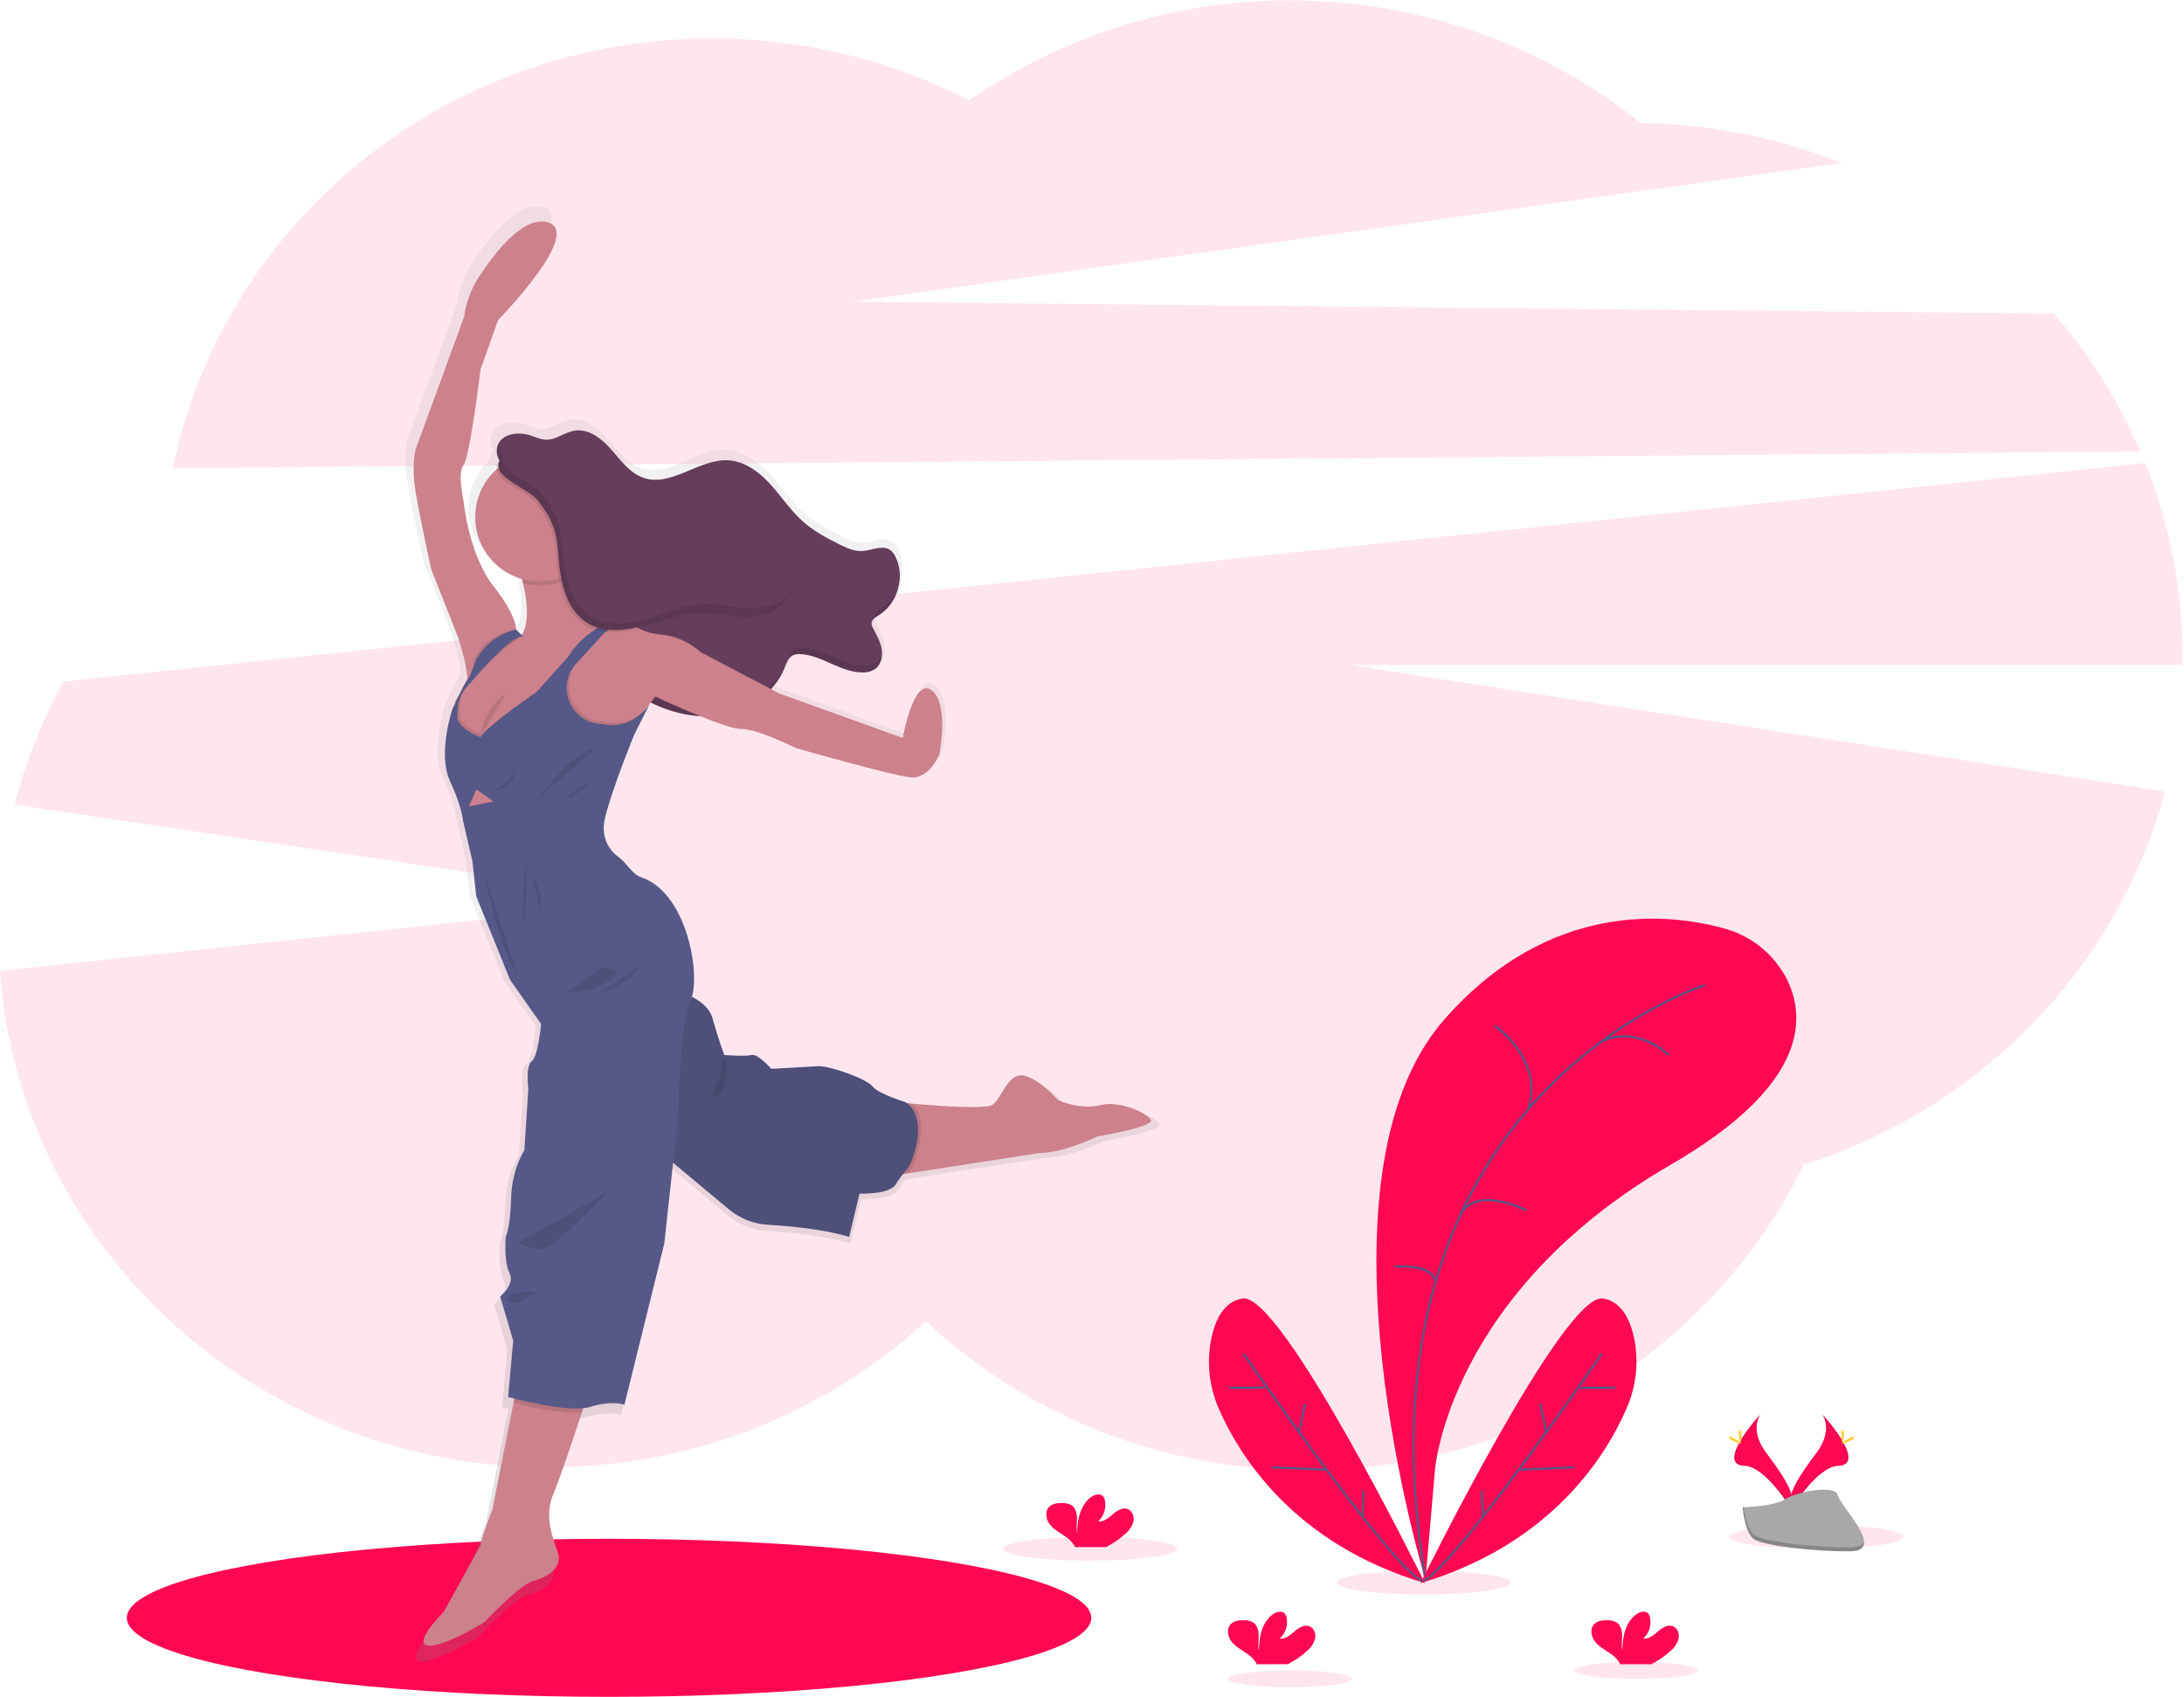 <?xml version="1.0" encoding="UTF-8" standalone="no"?>
<!DOCTYPE svg PUBLIC "-//W3C//DTD SVG 1.1//EN" "http://www.w3.org/Graphics/SVG/1.1/DTD/svg11.dtd">
<svg width="100%" height="100%" viewBox="0 0 1028 799" version="1.1" xmlns="http://www.w3.org/2000/svg" xmlns:xlink="http://www.w3.org/1999/xlink" xml:space="preserve" xmlns:serif="http://www.serif.com/" style="fill-rule:evenodd;clip-rule:evenodd;stroke-miterlimit:10;">
    <g transform="matrix(1,0,0,1,-86.32,-50.56)">
        <path d="M1093.8,263.12C1083.63,239.514 1069.88,217.614 1053.05,198.19L487.68,192.62L953.17,127.24C923.1,115.265 891.084,108.913 858.72,108.5C767.538,35.617 638.41,31.247 542.51,97.8C505.085,78.561 463.591,68.561 421.51,68.64C295.89,68.64 191.21,155.64 167.73,271.02L1093.8,263.12Z" style="fill:rgb(255,7,82);fill-opacity:0.1;fill-rule:nonzero;"/>
    </g>
    <g transform="matrix(1,0,0,1,-86.32,-50.56)">
        <path d="M1113.68,359.88C1113.71,328.593 1107.73,297.591 1096.06,268.56L116.2,371.41C106.096,389.685 98.366,409.177 93.2,429.41L396.63,474.65L86.27,507.65C95.61,638.26 207.58,741.4 344.36,741.4C413.21,741.4 475.78,715.26 522.13,672.64C568.64,716.07 631.8,742.77 701.39,742.77C804.65,742.77 893.77,683.98 935.27,598.97C1018.54,572.55 1083.22,506.19 1105.36,423.18L721.68,363.62L1113.68,363.62C1113.66,362.37 1113.68,361.13 1113.68,359.88Z" style="fill:rgb(255,7,82);fill-opacity:0.1;fill-rule:nonzero;"/>
    </g>
    <ellipse cx="286.68" cy="761.68" rx="227" ry="37.21" style="fill:rgb(255,7,82);"/>
    <g transform="matrix(1,0,0,1,-86.32,-50.56)">
        <path d="M607.77,572.54C597.56,575.1 587.08,570.12 587.08,570.12C587.08,570.12 578.14,559.77 570.6,558.37C563.06,556.97 560.14,569.22 555.66,572.37C552.56,574.58 530.2,573 516.66,571.82L514.33,571.61C514.1,571.44 513.87,571.26 513.62,571.1C513.62,571.1 500.62,567.1 497.91,563.56C495.2,560.02 477.09,553.47 471.47,553.85C465.85,554.23 449.24,555.13 449.24,555.13C449.24,555.13 442.73,547.72 439.79,548.49C436.85,549.26 426.63,548.43 426.63,548.43C426.63,548.43 423.82,541.21 421.01,530.86C419.7,526.03 415.34,522.64 411.07,520.41C414.91,507.41 408.07,470.33 386.83,463.08C382.2,461.5 379.83,456.25 375.89,453.37C372.36,450.8 366.58,444.74 369.41,433.79C373.41,418.46 383.33,394.32 383.33,394.32L390.72,379.56C390.031,380.606 389.247,381.586 388.38,382.49C389.38,381.21 390.38,379.95 391.24,378.89C398.615,382.615 406.658,384.831 414.9,385.41C423.24,388.78 431.57,391.75 434.81,391.64C442.22,391.38 461.12,400.84 461.12,400.84C461.12,400.84 506.59,413.84 516.04,414.89C525.49,415.94 530.09,403.65 530.09,403.65C530.09,403.65 535,379.42 526.28,373C517.56,366.58 512.49,396 512.49,396L453,374.56L449.33,372.63C452.18,369.615 454.442,366.095 456,362.25C456.92,359.96 457.76,357.34 459.95,356.2C460.539,355.907 461.176,355.721 461.83,355.65C462.373,355.615 462.917,355.615 463.46,355.65C473.78,356.28 482.65,364.4 492.99,364.44L494.13,364.44C496.101,364.434 498.026,363.842 499.66,362.74C501.524,361.223 502.676,358.998 502.84,356.6C502.689,356.922 502.522,357.235 502.34,357.54C502.61,356.069 502.61,354.561 502.34,353.09C501.7,349.58 499.87,346.43 498.23,343.26C497.766,342.52 497.504,341.672 497.47,340.8C497.564,339.88 498.03,339.038 498.76,338.47C498.775,338.564 498.795,338.658 498.82,338.75C499.599,338.017 500.466,337.382 501.4,336.86C506.507,333.511 510,328.188 511.04,322.17C510.79,322.91 510.49,323.64 510.17,324.36C511.708,319.285 511.334,313.818 509.12,309C508.547,307.628 507.631,306.427 506.46,305.51C502.73,302.89 497.72,305.68 493.17,305.98C489.17,306.24 485.29,304.45 481.68,302.64C475.52,299.55 469.39,296.21 464.26,291.64C458.43,286.41 454.1,279.74 448.84,273.95C443.58,268.16 436.83,263 429,262.42C414.77,261.32 401.35,275.42 387.82,270.82C381.22,268.59 376.88,262.49 372.29,257.25C367.7,252.01 361.39,246.98 354.51,248.11C349.73,248.91 345.59,252.62 340.75,252.48C338.22,252.4 335.87,251.27 333.47,250.48C327.66,248.53 319.7,249.48 317.63,255.26C316.807,257.642 317.082,260.27 318.38,262.43C318.074,262.859 317.8,263.311 317.56,263.78C317.063,264.696 316.89,265.754 317.07,266.78C310.544,272.638 306.811,281.006 306.811,289.775C306.811,303.549 316.02,315.738 329.27,319.5C329.46,320.23 329.65,320.96 329.83,321.7C331.77,329.87 332.78,339.07 329.91,345.27C329.73,345.65 329.54,346.02 329.33,346.38L329.08,346.49L329.19,346.6L329.08,346.49L328.72,346.12L326.54,343.84C326.42,341.46 325.08,335.08 315.76,323.24C303.49,307.65 301.19,281.85 301.19,281.85C301.19,281.85 298.13,268.57 301.19,264.74C304.25,260.91 309.37,218.74 309.37,218.74L317.83,195C317.83,195 358.96,153.1 341.83,148C330.2,144.53 316.33,162.41 308.63,174.23C304.848,180.034 302.402,186.606 301.47,193.47L278.22,257.08C278.22,257.08 275.92,264.75 278.22,278.03C280.52,291.31 285.63,314.82 285.63,314.82L298.63,347.77C298.63,347.77 303.42,362 303,368.18C302.43,368.55 300.43,372.51 298.7,376.11L297.43,378.11L297.34,378.92C296.49,380.73 295.9,382.03 295.9,382.03C295.9,382.03 288.66,403.4 294.71,416.51C300.76,429.62 301,435.7 301,435.7L305.51,455.12L307.39,472.12L323.61,512.23L338.55,533.56C338.55,533.56 337.15,549.27 334.08,551.44C331.01,553.61 332.42,564.85 332.42,564.85L330.5,594.35C330.5,594.35 324.5,603.17 324.12,617.47C323.74,631.77 321.56,635.87 321.56,635.87C321.56,635.87 320.56,647.87 323.35,653.37C326.14,658.87 318.88,664.61 318.88,664.61L325.11,686L322.68,713.08C322.68,713.08 323.81,713.39 325.68,713.86L325.3,715.8L315.14,767.1C315.14,767.1 309.65,781.16 309.4,784.47L291.64,816.54C291.64,816.54 276.82,831.23 283.85,832.63C290.88,834.03 311.32,821.39 311.32,821.39C311.32,821.39 328.18,803.25 334.82,801.6C341.46,799.95 348.82,795.2 346.7,788.31C344.58,781.42 339.7,770.94 344.4,759.82C347.4,752.82 353.78,733.82 358.16,720.56C358.4,719.83 358.63,719.13 358.86,718.45C360.019,718.346 361.164,718.128 362.28,717.8C373.01,714.48 378.63,716.8 378.63,716.8L397.79,639.27L402,600.37L428.83,622.75C434.138,627.177 440.73,629.782 447.63,630.18C458.2,630.8 474.69,632.33 486.63,636.02L491.63,615.2C491.63,615.2 505.93,615.72 509,610.86C510.25,608.86 511.48,607.16 512.49,605.86L514.81,605.5L578.1,595.71C589.85,595.71 605.95,587.78 605.95,587.78L615.79,585.87C615.79,585.87 630.47,582.93 631.79,580.5C633.11,578.07 618,570 607.77,572.54Z" style="fill:url(#_Linear1);fill-rule:nonzero;"/>
    </g>
    <g transform="matrix(1,0,0,1,-86.32,-50.56)">
        <path d="M320.58,260.27C322.58,254.63 330.4,253.68 336.09,255.59C338.43,256.37 340.74,257.48 343.21,257.59C347.95,257.73 352,254.09 356.68,253.32C363.41,252.2 369.58,257.12 374.07,262.25C378.56,267.38 382.82,273.35 389.28,275.54C402.51,280 415.65,266.24 429.57,267.31C437.21,267.9 443.81,272.93 448.96,278.6C454.11,284.27 458.35,290.79 464.05,295.91C469.05,300.41 475.05,303.68 481.1,306.71C484.63,308.48 488.4,310.23 492.34,309.97C496.8,309.68 501.7,306.97 505.34,309.51C506.485,310.408 507.381,311.586 507.94,312.93C512.42,322.25 508.81,334.66 500.04,340.14C498.51,341.09 496.65,342.14 496.56,343.97C496.588,344.825 496.844,345.657 497.3,346.38C498.9,349.48 500.7,352.57 501.3,356C501.9,359.43 501.09,363.38 498.3,365.46C496.479,366.672 494.314,367.264 492.13,367.15C482.01,367.1 473.33,359.15 463.23,358.54C461.938,358.392 460.629,358.592 459.44,359.12C457.3,360.23 456.44,362.8 455.57,365.04C450.89,376.73 439.27,384.86 426.87,387.09C414.47,389.32 401.52,386.18 390.42,380.22C389.608,379.832 388.863,379.319 388.21,378.7C387.283,377.575 386.63,376.25 386.3,374.83C382.9,364.08 378.3,352.83 368.88,346.62C362.77,342.62 354.48,340.37 351.71,333.62C349.97,329.35 351.06,324.5 350.62,319.9C349.738,311.865 344.31,305.016 336.69,302.32C335.05,301.77 333.25,301.38 332.05,300.13C331.076,298.903 330.453,297.434 330.25,295.88C328.76,289.11 327.77,281.96 325.69,275.35C324.1,270.17 318.45,266.2 320.58,260.27Z" style="fill:rgb(102,61,91);fill-rule:nonzero;"/>
    </g>
    <g opacity="0.1">
        <g transform="matrix(1,0,0,1,-86.32,-50.56)">
            <path d="M499.47,362.35C497.643,363.545 495.48,364.123 493.3,364C483.19,364 474.51,356 464.41,355.4C463.119,355.249 461.81,355.445 460.62,355.97C458.47,357.08 457.62,359.65 456.75,361.89C452.07,373.59 440.44,381.72 428.04,383.95C415.64,386.18 402.69,383.04 391.6,377.08C390.789,376.691 390.044,376.178 389.39,375.56C388.465,374.433 387.812,373.109 387.48,371.69C384.08,360.93 379.48,349.69 370.06,343.47C363.94,339.42 355.65,337.23 352.89,330.47C351.14,326.19 352.23,321.34 351.8,316.75C350.92,308.711 345.487,301.859 337.86,299.17C336.22,298.62 334.42,298.22 333.22,296.98C332.245,295.751 331.625,294.277 331.43,292.72C329.93,285.96 328.95,278.8 326.87,272.2C325.47,267.78 321.06,264.2 321.28,259.48C321.151,259.729 321.037,259.986 320.94,260.25C318.8,266.18 324.46,270.15 326.07,275.25C328.15,281.85 329.13,289.01 330.63,295.77C330.825,297.327 331.445,298.801 332.42,300.03C333.62,301.27 335.42,301.67 337.06,302.22C344.69,304.91 350.124,311.767 351,319.81C351.43,324.4 350.34,329.25 352.09,333.53C354.85,340.32 363.14,342.53 369.26,346.53C378.66,352.76 383.26,363.99 386.68,374.75C387.012,376.169 387.665,377.493 388.59,378.62C389.244,379.238 389.989,379.751 390.8,380.14C401.89,386.14 414.8,389.23 427.24,387.01C439.68,384.79 451.24,376.65 455.95,364.95C456.85,362.71 457.68,360.14 459.82,359.03C461.01,358.505 462.319,358.309 463.61,358.46C473.71,359.07 482.39,367.02 492.5,367.06C494.683,367.174 496.846,366.585 498.67,365.38C500.496,363.9 501.627,361.725 501.79,359.38C501.285,360.553 500.486,361.576 499.47,362.35Z" style="fill-rule:nonzero;"/>
        </g>
        <g transform="matrix(1,0,0,1,-86.32,-50.56)">
            <path d="M501.21,337C499.68,338 497.81,339 497.72,340.83C497.711,341.197 497.769,341.563 497.89,341.91C498.65,341.191 499.496,340.57 500.41,340.06C505.408,336.787 508.826,331.578 509.84,325.69C508.362,330.345 505.31,334.345 501.21,337Z" style="fill-rule:nonzero;"/>
        </g>
    </g>
    <g transform="matrix(1,0,0,1,-86.32,-50.56)">
        <path d="M346.75,754C342.12,764.88 346.88,775.12 349,781.88C351.12,788.64 343.88,793.25 337.38,794.88C330.88,796.51 314.38,814.25 314.38,814.25C314.38,814.25 294.38,826.62 287.5,825.25C280.62,823.88 295.12,809.5 295.12,809.5L312.5,778.12C312.75,774.88 318.12,761.12 318.12,761.12L328.06,710.92L329.38,704.25L364.62,702.12C364.62,702.12 362.77,707.84 360.22,715.57C355.93,728.57 349.65,747.21 346.75,754Z" style="fill:rgb(204,129,140);fill-rule:nonzero;"/>
    </g>
    <g transform="matrix(1,0,0,1,-86.32,-50.56)">
        <path d="M628,578.53C626.75,580.91 612.38,583.78 612.38,583.78L602.75,585.65C602.75,585.65 587,593.41 575.5,593.41L513.56,603L505.25,604.29L505.25,569.15C505.25,569.15 509.43,569.59 515.35,570.15C528.58,571.31 550.47,572.85 553.5,570.69C557.88,567.57 560.75,555.57 568.12,556.95C575.49,558.33 584.25,568.45 584.25,568.45C584.25,568.45 594.5,573.32 604.5,570.82C614.5,568.32 629.25,576.15 628,578.53Z" style="fill:rgb(204,129,140);fill-rule:nonzero;"/>
    </g>
    <g transform="matrix(1,0,0,1,-86.32,-50.56)">
        <path d="M515.75,600.28C515.75,600.28 514.86,601.28 513.56,602.99L505.25,604.28L505.25,569.15C505.25,569.15 509.43,569.59 515.35,570.15C525.29,578 515.75,600.28 515.75,600.28Z" style="fill-opacity:0.1;fill-rule:nonzero;"/>
    </g>
    <g transform="matrix(1,0,0,1,-86.32,-50.56)">
        <path d="M396.13,592.16L429.4,619.92C434.595,624.251 441.047,626.8 447.8,627.19C458.14,627.8 474.28,629.29 486,632.91L490.88,612.53C490.88,612.53 504.88,613.03 507.88,608.28C509.642,605.476 511.604,602.802 513.75,600.28C515.896,597.758 523.88,576.66 512.38,569.41C512.38,569.41 499.63,565.53 497,562.03C494.37,558.53 476.63,552.16 471.13,552.53C465.63,552.9 449.38,553.78 449.38,553.78C449.38,553.78 443,546.53 440.13,547.28C437.26,548.03 427.25,547.28 427.25,547.28C427.25,547.28 424.5,540.21 421.75,530.08C419,519.95 402.63,516.33 402.63,516.33L396.13,592.16Z" style="fill:rgb(86,89,135);fill-rule:nonzero;"/>
    </g>
    <g transform="matrix(1,0,0,1,-86.32,-50.56)">
        <path d="M396.13,592.16L429.4,619.92C434.595,624.251 441.047,626.8 447.8,627.19C458.14,627.8 474.28,629.29 486,632.91L490.88,612.53C490.88,612.53 504.88,613.03 507.88,608.28C509.642,605.476 511.604,602.802 513.75,600.28C515.896,597.758 523.88,576.66 512.38,569.41C512.38,569.41 499.63,565.53 497,562.03C494.37,558.53 476.63,552.16 471.13,552.53C465.63,552.9 449.38,553.78 449.38,553.78C449.38,553.78 443,546.53 440.13,547.28C437.26,548.03 427.25,547.28 427.25,547.28C427.25,547.28 424.5,540.21 421.75,530.08C419,519.95 402.63,516.33 402.63,516.33L396.13,592.16Z" style="fill-opacity:0.1;fill-rule:nonzero;"/>
    </g>
    <g transform="matrix(1,0,0,1,-86.32,-50.56)">
        <path d="M381.25,343.28L377.57,343.97L377.34,343.97L376.8,344.07L370.5,345.24L368.56,347.54L368.48,347.62L362.25,355L357,360.15L356.95,360.21L352.51,364.53L345,372L343.74,375.11L341,382L340.29,383.75L332.79,391.75L328,402L316.8,408.5L304.75,402.25L299.25,394.25L300.5,382.79L300.75,380.5L304.42,374.61L307.75,369.25L314.25,360L326.75,351.5L328.99,350.91L331.5,350.25C331.692,349.976 331.869,349.693 332.03,349.4C332.242,349.048 332.432,348.684 332.6,348.31C335.41,342.25 334.42,333.24 332.52,325.25C331.064,319.273 329.134,313.421 326.75,307.75L359.75,303C359.75,303 359.43,309.4 359.43,319.38C359.43,321.88 359.43,324.59 359.5,327.49C359.66,336.49 368.02,340.39 374.33,342.05C375.955,342.483 377.605,342.817 379.27,343.05C380.49,343.24 381.25,343.28 381.25,343.28Z" style="fill:rgb(204,129,140);fill-rule:nonzero;"/>
    </g>
    <g transform="matrix(1,0,0,1,-86.32,-50.56)">
        <path d="M329.25,348C329.25,348 330.75,342 318.75,326.75C306.75,311.5 304.5,286.25 304.5,286.25C304.5,286.25 301.5,273.25 304.5,269.5C307.5,265.75 312.5,224.5 312.5,224.5L320.75,201.25C320.75,201.25 361,160.25 344.25,155.25C332.87,151.85 319.25,169.36 311.76,180.92C308.061,186.6 305.669,193.032 304.76,199.75L282,262C282,262 279.75,269.5 282,282.5C284.25,295.5 289.25,318.5 289.25,318.5L302,350.78C302,350.78 308.71,370.88 305.23,373.33L313,361.84L329.25,348Z" style="fill:rgb(204,129,140);fill-rule:nonzero;"/>
    </g>
    <g transform="matrix(1,0,0,1,-86.32,-50.56)">
        <path d="M528.5,405.53C528.5,405.53 524,417.53 514.75,416.53C505.5,415.53 461,402.78 461,402.78C461,402.78 442.5,393.53 435.25,393.78C428,394.03 394.75,378.53 394.75,378.53C394.75,378.53 392.41,381.61 389.8,384.85C386.96,388.4 383.8,392.15 383,392.28C381.5,392.53 358.25,395.78 358.25,395.78L342.5,388.53L341,382L340.29,379L343.78,375.11L348.37,370L356.98,360.18L357.03,360.12L368.52,347.63L368.6,347.55L375.96,344.55L377.38,343.97L377.61,343.97C378.49,343.82 381.87,343.51 386.4,346.07C389.555,347.856 393.058,348.941 396.67,349.25C403.858,349.763 410.669,352.68 416,357.53L453,377L511.25,398C511.25,398 516.25,369.25 524.75,375.5C533.25,381.75 528.5,405.53 528.5,405.53Z" style="fill:rgb(204,129,140);fill-rule:nonzero;"/>
    </g>
    <g transform="matrix(1,0,0,1,-86.32,-50.56)">
        <path d="M389.8,384.85C386.96,388.4 383.8,392.15 383,392.28C381.5,392.53 358.25,395.78 358.25,395.78L342.5,388.53L341,382L340.29,383.75L332.79,391.75L328,402L316.8,408.5L304.75,402.25L299.25,394.25L300.5,382.79C301.13,381.43 302.85,377.73 304.42,374.61C305.162,372.891 306.094,371.261 307.2,369.75C308.2,369.09 309.25,362 309.25,362C313.79,348.91 329,346.9 329,346.9L331.43,349.18L332.49,350.28C332.06,350.21 332.57,349.28 332.02,349.43C331.14,349.68 330.75,351.01 329.62,351.74C323.47,355.74 313.86,365.07 310.06,369.5C309.14,370.57 308.19,371.62 307.22,372.64C301.73,378.45 302.74,386.15 302.74,386.15C301.37,392.15 313.49,396.65 313.49,396.65C316.87,391.03 339.74,375.53 339.74,375.53L355.14,358.28C359.86,350.06 369.14,344.63 374.32,342.09C376.61,340.97 378.11,340.41 378.11,340.41L383.87,342.87C382.349,342.463 380.74,342.532 379.26,343.07C378.41,343.333 377.584,343.667 376.79,344.07C376.49,344.22 376.19,344.38 375.91,344.55C374.335,345.465 372.854,346.533 371.49,347.74L358.55,361.87C348.66,372.66 356.11,390.11 370.74,390.36L370.87,390.36C379.81,392.42 386.22,388.28 389.8,384.85Z" style="fill-opacity:0.1;fill-rule:nonzero;"/>
    </g>
    <g transform="matrix(1,0,0,1,-86.32,-50.56)">
        <path d="M364.62,702.15C364.62,702.15 362.77,707.87 360.22,715.6C350.44,716.33 334.29,712.55 328.06,710.95L329.38,704.28L364.62,702.15Z" style="fill-opacity:0.1;fill-rule:nonzero;"/>
    </g>
    <g transform="matrix(1,0,0,1,-86.32,-50.56)">
        <path d="M332.5,350.28L329.3,347C329.3,347 317.75,348.58 310.58,360.92C310.58,360.92 307.23,370.17 306.2,370.83C305.17,371.49 299.25,384.42 299.25,384.42C299.25,384.42 292.17,405.33 298.08,418.17C303.99,431.01 304.25,436.92 304.25,436.92L308.67,455.92L310.5,472.58L326.38,511.83L341,532.66C341,532.66 339.63,548.03 336.63,550.16C333.63,552.29 335,563.28 335,563.28L333.13,592.16C333.13,592.16 327.25,600.78 326.88,614.78C326.51,628.78 324.38,632.78 324.38,632.78C324.38,632.78 323.38,644.53 326.13,649.91C328.88,655.29 321.75,660.91 321.75,660.91L327.88,681.78L325.5,708.28C325.5,708.28 353.75,716.16 364.25,712.91C374.75,709.66 380.25,711.91 380.25,711.91L399,636L405.5,576.38C405.5,576.38 405.88,534.13 411.5,521.25C416.32,510.25 410,471.06 388.29,463.66C383.76,462.12 381.46,456.98 377.59,454.16C374.13,451.65 368.48,445.72 371.25,435C375.13,420 384.88,396.38 384.88,396.38L392.1,382C392.1,382 384.25,394.7 369.88,391.45L369.75,391.45C355.12,391.19 347.67,373.74 357.56,362.96L370.5,348.82C370.5,348.82 377.63,342.25 382.88,343.91L377.13,341.45C377.13,341.45 360.94,347.45 354.13,359.32L338.73,376.57C338.73,376.57 315.88,392 312.5,397.66C312.5,397.66 300.38,393.16 301.75,387.16C301.75,387.16 300.75,379.45 306.23,373.64C307.23,372.64 308.15,371.58 309.07,370.51C314,364.75 327.63,349.47 332.5,350.28Z" style="fill:rgb(86,89,135);fill-rule:nonzero;"/>
    </g>
    <g transform="matrix(1,0,0,1,-86.32,-50.56)">
        <path d="M334.38,453.28C334.38,453.28 330.75,479.66 333.5,485.03L334.38,453.28Z" style="fill-opacity:0.1;fill-rule:nonzero;"/>
    </g>
    <g transform="matrix(1,0,0,1,-86.32,-50.56)">
        <path d="M336.75,463.53L340.63,478.66C340.63,478.66 342,469.41 336.75,463.53Z" style="fill-opacity:0.1;fill-rule:nonzero;"/>
    </g>
    <g transform="matrix(1,0,0,1,-86.32,-50.56)">
        <path d="M313.75,460C313.75,460 321.5,498.5 330,510.13" style="fill-opacity:0.1;fill-rule:nonzero;"/>
    </g>
    <g transform="matrix(1,0,0,1,-86.32,-50.56)">
        <path d="M368.38,506.41C368.38,506.41 355.13,518.91 350,518C350,518 370.38,518.88 376.75,508.13C376.75,508.16 372.63,505.16 368.38,506.41Z" style="fill-opacity:0.1;fill-rule:nonzero;"/>
    </g>
    <g transform="matrix(1,0,0,1,-86.32,-50.56)">
        <path d="M386.75,505.41C386.75,505.41 369.75,517.78 366.38,518.91C366.38,518.91 384.75,513.66 386.75,505.41Z" style="fill-opacity:0.1;fill-rule:nonzero;"/>
    </g>
    <g transform="matrix(1,0,0,1,-86.32,-50.56)">
        <path d="M329.25,413.53C329.25,413.53 320.75,424.41 316.5,423.16C316.5,423.16 326.88,423.53 329.25,413.53Z" style="fill-opacity:0.1;fill-rule:nonzero;"/>
    </g>
    <g transform="matrix(1,0,0,1,-86.32,-50.56)">
        <path d="M338.88,427.53C338.88,427.53 357.38,402.41 366.13,403.41C366.13,403.41 345.13,421.66 338.88,427.53Z" style="fill-opacity:0.1;fill-rule:nonzero;"/>
    </g>
    <g transform="matrix(1,0,0,1,-86.32,-50.56)">
        <path d="M364.5,418.39C364.5,418.39 352.75,424.28 354,426C355.25,427.72 364.5,418.39 364.5,418.39Z" style="fill-opacity:0.1;fill-rule:nonzero;"/>
    </g>
    <g transform="matrix(1,0,0,1,-86.32,-50.56)">
        <path d="M373,611.28C373,611.28 333.75,634.16 330.13,635.28C330.13,635.28 336.88,640.41 343.25,637.91C349.62,635.41 373,611.28 373,611.28Z" style="fill-opacity:0.1;fill-rule:nonzero;"/>
    </g>
    <g transform="matrix(1,0,0,1,-86.32,-50.56)">
        <path d="M340.13,658.91C340.13,658.91 324.38,657.28 325,662.41C325.62,667.54 340.13,658.91 340.13,658.91Z" style="fill-opacity:0.1;fill-rule:nonzero;"/>
    </g>
    <g transform="matrix(1,0,0,1,-86.32,-50.56)">
        <path d="M359.75,303C359.75,303 359.43,309.4 359.43,319.38C351.925,325.531 341.903,327.713 332.52,325.24C331.064,319.263 329.134,313.411 326.75,307.74L359.75,303Z" style="fill-opacity:0.1;fill-rule:nonzero;"/>
    </g>
    <circle cx="253.93" cy="243.48" r="30.25" style="fill:rgb(204,129,140);"/>
    <g transform="matrix(1,0,0,1,-86.32,-50.56)">
        <path d="M348.18,312.5C349.03,324.87 351.63,339.02 362.37,345.24C370.13,349.73 379.91,348.55 388.5,345.99C397.09,343.43 405.5,339.61 414.44,339.18C421.31,338.85 428.1,340.54 434.95,340.97C441.8,341.4 449.3,340.33 454.19,335.51C461.19,328.65 459.91,316.18 453.28,308.97C446.65,301.76 436.28,299.14 426.46,299.41C414.46,299.74 401.06,303.41 391.57,296.13C385.2,291.23 382.79,282.73 377.43,276.74C368.48,266.74 328.9,252.3 320.52,268.6C316.59,276.23 334.45,281.68 338.59,287.2C345.13,295.91 347.4,301.08 348.18,312.5Z" style="fill-opacity:0.1;fill-rule:nonzero;"/>
    </g>
    <g transform="matrix(1,0,0,1,-86.32,-50.56)">
        <path d="M349.11,311.43C349.97,323.81 352.56,337.96 363.3,344.17C371.06,348.66 380.84,347.48 389.43,344.93C398.02,342.38 406.43,338.55 415.38,338.12C422.24,337.79 429.03,339.47 435.89,339.91C442.75,340.35 450.23,339.27 455.12,334.45C462.12,327.58 460.84,315.12 454.21,307.91C447.58,300.7 437.21,298.08 427.4,298.35C415.4,298.67 401.99,302.35 392.5,295.06C386.13,290.16 383.72,281.67 378.36,275.67C369.41,265.67 329.83,251.24 321.45,267.54C317.52,275.16 335.38,280.61 339.53,286.14C346.06,294.84 348.33,300 349.11,311.43Z" style="fill:rgb(102,61,91);fill-rule:nonzero;"/>
    </g>
    <g transform="matrix(1,0,0,1,-86.32,-50.56)">
        <path d="M312.73,396.64C313.668,388.66 318.005,381.461 324.62,376.9" style="fill-opacity:0.1;fill-rule:nonzero;"/>
    </g>
    <g transform="matrix(1,0,0,1,-86.32,-50.56)">
        <path d="M426.15,553.28C426.057,554.26 425.818,555.221 425.44,556.13C424.13,560.056 422.553,563.889 420.72,567.6C423.39,567.37 425.59,565.27 426.72,562.85C427.707,560.36 428.252,557.717 428.33,555.04C428.428,554.204 428.452,553.36 428.4,552.52C428.33,551.74 427.83,548.76 426.54,549.29C425.5,549.73 426.17,552.49 426.15,553.28Z" style="fill-opacity:0.1;fill-rule:nonzero;"/>
    </g>
    <g transform="matrix(1,0,0,1,-86.32,-50.56)">
        <path d="M456.92,331.32C452.02,336.14 444.54,337.22 437.68,336.78C430.82,336.34 424,334.66 417.17,335C408.17,335.43 399.83,339.25 391.23,341.81C382.63,344.37 372.86,345.55 365.09,341.06C354.36,334.84 351.76,320.69 350.91,308.32C350.13,296.9 347.85,291.73 341.32,283.02C337.37,277.75 320.97,272.55 322.85,265.47C322.307,266.108 321.837,266.806 321.45,267.55C317.52,275.17 335.38,280.62 339.53,286.15C346.06,294.85 348.33,300.03 349.11,311.44C349.97,323.82 352.56,337.97 363.3,344.18C371.06,348.67 380.84,347.49 389.43,344.94C398.02,342.39 406.43,338.56 415.38,338.13C422.24,337.8 429.03,339.48 435.89,339.92C442.75,340.36 450.23,339.28 455.12,334.46C456.509,333.082 457.613,331.444 458.37,329.64C457.931,330.236 457.446,330.798 456.92,331.32Z" style="fill-opacity:0.1;fill-rule:nonzero;"/>
    </g>
    <path d="M224.24,371.69L220.57,379.69L232.24,377.36L224.24,371.69Z" style="fill:rgb(204,129,140);fill-rule:nonzero;"/>
    <path d="M224.24,371.69L221.22,379.69L220.57,379.69L224.24,371.69Z" style="fill-opacity:0.1;fill-rule:nonzero;"/>
    <ellipse cx="513.02" cy="729.17" rx="41" ry="5.63" style="fill:rgb(255,7,82);fill-opacity:0.1;"/>
    <ellipse cx="670.07" cy="745.09" rx="41" ry="5.63" style="fill:rgb(255,7,82);fill-opacity:0.1;"/>
    <ellipse cx="855.06" cy="723.54" rx="41" ry="5.63" style="fill:rgb(255,7,82);fill-opacity:0.1;"/>
    <ellipse cx="607.21" cy="790.43" rx="29.14" ry="4" style="fill:rgb(255,7,82);fill-opacity:0.1;"/>
    <ellipse cx="770.21" cy="786.43" rx="29.14" ry="4" style="fill:rgb(255,7,82);fill-opacity:0.1;"/>
    <g transform="matrix(1,0,0,1,-86.32,-50.56)">
        <path d="M757.28,794.39C757.28,794.39 699.78,605.89 766.28,530.39C816.02,473.91 872.49,480.67 897.78,487.65C911.017,491.175 922.055,500.35 927.94,512.72C936.78,531.8 935.19,562.72 872.78,598.89C768.28,659.39 761.78,742.39 761.78,742.39L757.28,794.39Z" style="fill:rgb(255,7,82);fill-rule:nonzero;"/>
    </g>
    <g transform="matrix(1,0,0,1,-86.32,-50.56)">
        <path d="M888.78,514.39C888.78,514.39 719.28,567.39 757.28,794.39" style="fill:none;fill-rule:nonzero;stroke:rgb(86,89,135);stroke-width:1px;"/>
    </g>
    <g transform="matrix(1,0,0,1,-86.32,-50.56)">
        <path d="M789.78,533.39C789.78,533.39 813.11,549.12 805.7,572.75" style="fill:none;fill-rule:nonzero;stroke:rgb(86,89,135);stroke-width:1px;"/>
    </g>
    <g transform="matrix(1,0,0,1,-86.32,-50.56)">
        <path d="M871.78,547.39C871.78,547.39 857.51,532.87 840.14,540.88" style="fill:none;fill-rule:nonzero;stroke:rgb(86,89,135);stroke-width:1px;"/>
    </g>
    <g transform="matrix(1,0,0,1,-86.32,-50.56)">
        <path d="M804.78,620.39C804.78,620.39 779.72,607.67 773.24,623.6" style="fill:none;fill-rule:nonzero;stroke:rgb(86,89,135);stroke-width:1px;"/>
    </g>
    <g transform="matrix(1,0,0,1,-86.32,-50.56)">
        <path d="M742.78,646.89C742.78,646.89 761.59,645.39 761.93,654.39" style="fill:none;fill-rule:nonzero;stroke:rgb(86,89,135);stroke-width:1px;"/>
    </g>
    <g transform="matrix(1,0,0,1,-86.32,-50.56)">
        <path d="M755,795.89C755,795.89 822.34,658.89 840.84,661.89C849.63,663.31 853.68,671.96 855.51,680.64C857.769,691.875 856.469,703.539 851.79,714C842.24,735.91 816.57,777.54 755,795.89Z" style="fill:rgb(255,7,82);fill-rule:nonzero;"/>
    </g>
    <g transform="matrix(1,0,0,1,-86.32,-50.56)">
        <path d="M840.29,687.89C840.29,687.89 769.61,790.39 755.95,794.89" style="fill:none;fill-rule:nonzero;stroke:rgb(86,89,135);stroke-width:1px;"/>
    </g>
    <path d="M760.47,653.33L743.97,653.33" style="fill:none;fill-rule:nonzero;stroke:rgb(86,89,135);stroke-width:1px;"/>
    <path d="M740.71,690.83L714.85,691.94" style="fill:none;fill-rule:nonzero;stroke:rgb(86,89,135);stroke-width:1px;"/>
    <path d="M724.97,660.83L727.78,674.3" style="fill:none;fill-rule:nonzero;stroke:rgb(86,89,135);stroke-width:1px;"/>
    <path d="M697.47,701.83L697.97,714.07" style="fill:none;fill-rule:nonzero;stroke:rgb(86,89,135);stroke-width:1px;"/>
    <g transform="matrix(1,0,0,1,-86.32,-50.56)">
        <path d="M757,795.89C757,795.89 689.66,658.89 671.16,661.89C662.37,663.31 658.32,671.96 656.49,680.64C654.199,691.864 655.465,703.528 660.11,714C669.66,735.91 695.33,777.54 757,795.89Z" style="fill:rgb(255,7,82);fill-rule:nonzero;"/>
    </g>
    <g transform="matrix(1,0,0,1,-86.32,-50.56)">
        <path d="M671.61,687.89C671.61,687.89 742.29,790.39 755.95,794.89" style="fill:none;fill-rule:nonzero;stroke:rgb(86,89,135);stroke-width:1px;"/>
    </g>
    <path d="M578.78,653.33L595.28,653.33" style="fill:none;fill-rule:nonzero;stroke:rgb(86,89,135);stroke-width:1px;"/>
    <path d="M598.55,690.83L624.41,691.94" style="fill:none;fill-rule:nonzero;stroke:rgb(86,89,135);stroke-width:1px;"/>
    <path d="M614.28,660.83L611.48,674.3" style="fill:none;fill-rule:nonzero;stroke:rgb(86,89,135);stroke-width:1px;"/>
    <path d="M641.78,701.83L641.28,714.07" style="fill:none;fill-rule:nonzero;stroke:rgb(86,89,135);stroke-width:1px;"/>
    <g transform="matrix(1,0,0,1,-86.32,-50.56)">
        <path d="M872.58,827.88C874.418,826.389 875.758,824.372 876.42,822.1C876.91,819.8 875.93,817.05 873.74,816.21C871.28,815.27 868.65,816.97 866.66,818.69C864.67,820.41 862.38,822.38 859.77,822.01C862.494,819.538 863.722,815.806 863,812.2C862.892,811.463 862.58,810.77 862.1,810.2C860.74,808.74 858.26,809.37 856.62,810.52C851.42,814.18 849.97,821.24 849.95,827.6C849.42,825.3 849.86,822.91 849.85,820.6C849.84,818.29 849.19,815.6 847.21,814.38C845.987,813.703 844.608,813.358 843.21,813.38C840.87,813.3 838.27,813.53 836.67,815.24C834.67,817.36 835.2,820.93 836.93,823.24C838.66,825.55 841.28,827.04 843.69,828.66C845.633,829.808 847.289,831.385 848.53,833.27C848.678,833.53 848.798,833.805 848.89,834.09L863.54,834.09C866.819,832.437 869.86,830.348 872.58,827.88Z" style="fill:rgb(255,7,82);fill-rule:nonzero;"/>
    </g>
    <g transform="matrix(1,0,0,1,-86.32,-50.56)">
        <path d="M616,772.71C617.836,771.215 619.172,769.194 619.83,766.92C620.33,764.62 619.35,761.92 617.15,761.03C614.69,760.09 612.07,761.79 610.07,763.52C608.07,765.25 605.79,767.2 603.19,766.84C605.911,764.355 607.132,760.612 606.4,757C606.288,756.264 605.977,755.572 605.5,755C604.13,753.54 601.66,754.16 600.02,755.31C594.82,758.97 593.37,766.03 593.34,772.39C592.82,770.1 593.26,767.71 593.25,765.39C593.24,763.07 592.59,760.39 590.6,759.16C589.373,758.5 587.993,758.176 586.6,758.22C584.27,758.13 581.66,758.36 580.07,760.07C578.07,762.2 578.6,765.76 580.32,768.07C582.04,770.38 584.67,771.87 587.09,773.49C589.026,774.644 590.677,776.22 591.92,778.1C592.07,778.363 592.191,778.641 592.28,778.93L606.94,778.93C610.225,777.271 613.272,775.179 616,772.71Z" style="fill:rgb(255,7,82);fill-rule:nonzero;"/>
    </g>
    <g transform="matrix(1,0,0,1,-86.32,-50.56)">
        <path d="M701.49,827.88C703.328,826.389 704.668,824.372 705.33,822.1C705.82,819.8 704.84,817.05 702.65,816.21C700.19,815.27 697.56,816.97 695.57,818.69C693.58,820.41 691.29,822.38 688.68,822.01C691.407,819.54 692.64,815.808 691.92,812.2C691.812,811.463 691.5,810.77 691.02,810.2C689.66,808.74 687.18,809.37 685.54,810.52C680.34,814.18 678.89,821.24 678.87,827.6C678.34,825.3 678.78,822.91 678.77,820.6C678.76,818.29 678.11,815.6 676.13,814.38C674.907,813.703 673.528,813.358 672.13,813.38C669.79,813.3 667.19,813.53 665.59,815.24C663.59,817.36 664.12,820.93 665.85,823.24C667.58,825.55 670.2,827.04 672.61,828.66C674.553,829.808 676.209,831.385 677.45,833.27C677.598,833.53 677.718,833.805 677.81,834.09L692.46,834.09C695.736,832.436 698.773,830.347 701.49,827.88Z" style="fill:rgb(255,7,82);fill-rule:nonzero;"/>
    </g>
    <g transform="matrix(1,0,0,1,-86.32,-50.56)">
        <path d="M944,716.35C944,716.35 949.5,723.53 941.47,734.35C933.44,745.17 926.82,754.35 929.47,761.11C929.47,761.11 941.59,740.97 951.47,740.69C961.35,740.41 954.89,728.46 944,716.35Z" style="fill:rgb(255,7,82);fill-rule:nonzero;"/>
    </g>
    <g transform="matrix(1,0,0,1,-86.32,-50.56)">
        <path d="M944,716.35C944.481,717.041 944.858,717.799 945.12,718.6C954.75,729.9 959.87,740.45 950.62,740.72C942.01,740.96 931.68,756.37 929.2,760.26C929.282,760.558 929.378,760.852 929.49,761.14C929.602,761.428 941.61,741 951.49,740.72C961.37,740.44 954.89,728.46 944,716.35Z" style="fill-opacity:0.1;fill-rule:nonzero;"/>
    </g>
    <g transform="matrix(1,0,0,1,-86.32,-50.56)">
        <path d="M954.25,725.5C954.25,728.03 953.97,730.08 953.62,730.08C953.27,730.08 953,728 953,725.5C953,723 953.35,724.17 953.7,724.17C954.05,724.17 954.25,723 954.25,725.5Z" style="fill:rgb(255,208,55);fill-rule:nonzero;"/>
    </g>
    <g transform="matrix(1,0,0,1,-86.32,-50.56)">
        <path d="M957.76,728.52C955.54,729.73 953.6,730.46 953.44,730.16C953.28,729.86 954.93,728.62 957.15,727.41C959.37,726.2 958.5,727.08 958.66,727.41C958.82,727.74 960,727.31 957.76,728.52Z" style="fill:rgb(255,208,55);fill-rule:nonzero;"/>
    </g>
    <g transform="matrix(1,0,0,1,-86.32,-50.56)">
        <path d="M915,716.35C915,716.35 909.5,723.53 917.53,734.35C925.56,745.17 932.18,754.35 929.53,761.11C929.53,761.11 917.42,740.97 907.53,740.69C897.64,740.41 904.18,728.46 915,716.35Z" style="fill:rgb(255,7,82);fill-rule:nonzero;"/>
    </g>
    <g transform="matrix(1,0,0,1,-86.32,-50.56)">
        <path d="M915,716.35C914.518,717.042 914.137,717.8 913.87,718.6C904.25,729.9 899.13,740.45 908.37,740.72C916.99,740.96 927.37,756.37 929.8,760.26C929.72,760.56 929.619,760.854 929.5,761.14C929.381,761.426 917.39,741 907.5,740.72C897.61,740.44 904.18,728.46 915,716.35Z" style="fill-opacity:0.1;fill-rule:nonzero;"/>
    </g>
    <g transform="matrix(1,0,0,1,-86.32,-50.56)">
        <path d="M904.81,725.5C904.81,728.03 905.1,730.08 905.45,730.08C905.8,730.08 906.08,728.03 906.08,725.5C906.08,722.97 905.73,724.17 905.38,724.17C905.03,724.17 904.81,723 904.81,725.5Z" style="fill:rgb(255,208,55);fill-rule:nonzero;"/>
    </g>
    <g transform="matrix(1,0,0,1,-86.32,-50.56)">
        <path d="M901.31,728.52C903.53,729.73 905.46,730.46 905.63,730.16C905.8,729.86 904.14,728.62 901.92,727.41C899.7,726.2 900.57,727.08 900.4,727.41C900.23,727.74 899.09,727.31 901.31,728.52Z" style="fill:rgb(255,208,55);fill-rule:nonzero;"/>
    </g>
    <g transform="matrix(1,0,0,1,-86.32,-50.56)">
        <path d="M906.56,760.2C906.56,760.2 921.92,759.73 926.56,756.43C931.2,753.13 950.19,749.2 951.34,754.49C952.49,759.78 974.42,780.78 957.08,780.92C939.74,781.06 916.79,778.22 912.17,775.4C907.55,772.58 906.56,760.2 906.56,760.2Z" style="fill:rgb(168,168,168);fill-rule:nonzero;"/>
    </g>
    <g transform="matrix(1,0,0,1,-86.32,-50.56)">
        <path d="M957.38,779.08C940.04,779.22 917.08,776.38 912.46,773.56C908.95,771.42 907.54,763.73 907.08,760.18L906.56,760.18C906.56,760.18 907.56,772.57 912.16,775.38C916.76,778.19 939.73,781.04 957.07,780.9C962.07,780.9 963.8,779.08 963.71,776.44C963,778.05 961.1,779.05 957.38,779.08Z" style="fill-opacity:0.2;fill-rule:nonzero;"/>
    </g>
    <defs>
        <linearGradient id="_Linear1" x1="0" y1="0" x2="1" y2="0" gradientUnits="userSpaceOnUse" gradientTransform="matrix(4.19552e-14,-685.18,685.18,4.19552e-14,454.54,832.71)"><stop offset="0" style="stop-color:rgb(128,128,128);stop-opacity:0.25"/><stop offset="0.54" style="stop-color:rgb(128,128,128);stop-opacity:0.12"/><stop offset="1" style="stop-color:rgb(128,128,128);stop-opacity:0.1"/></linearGradient>
    </defs>
</svg>
